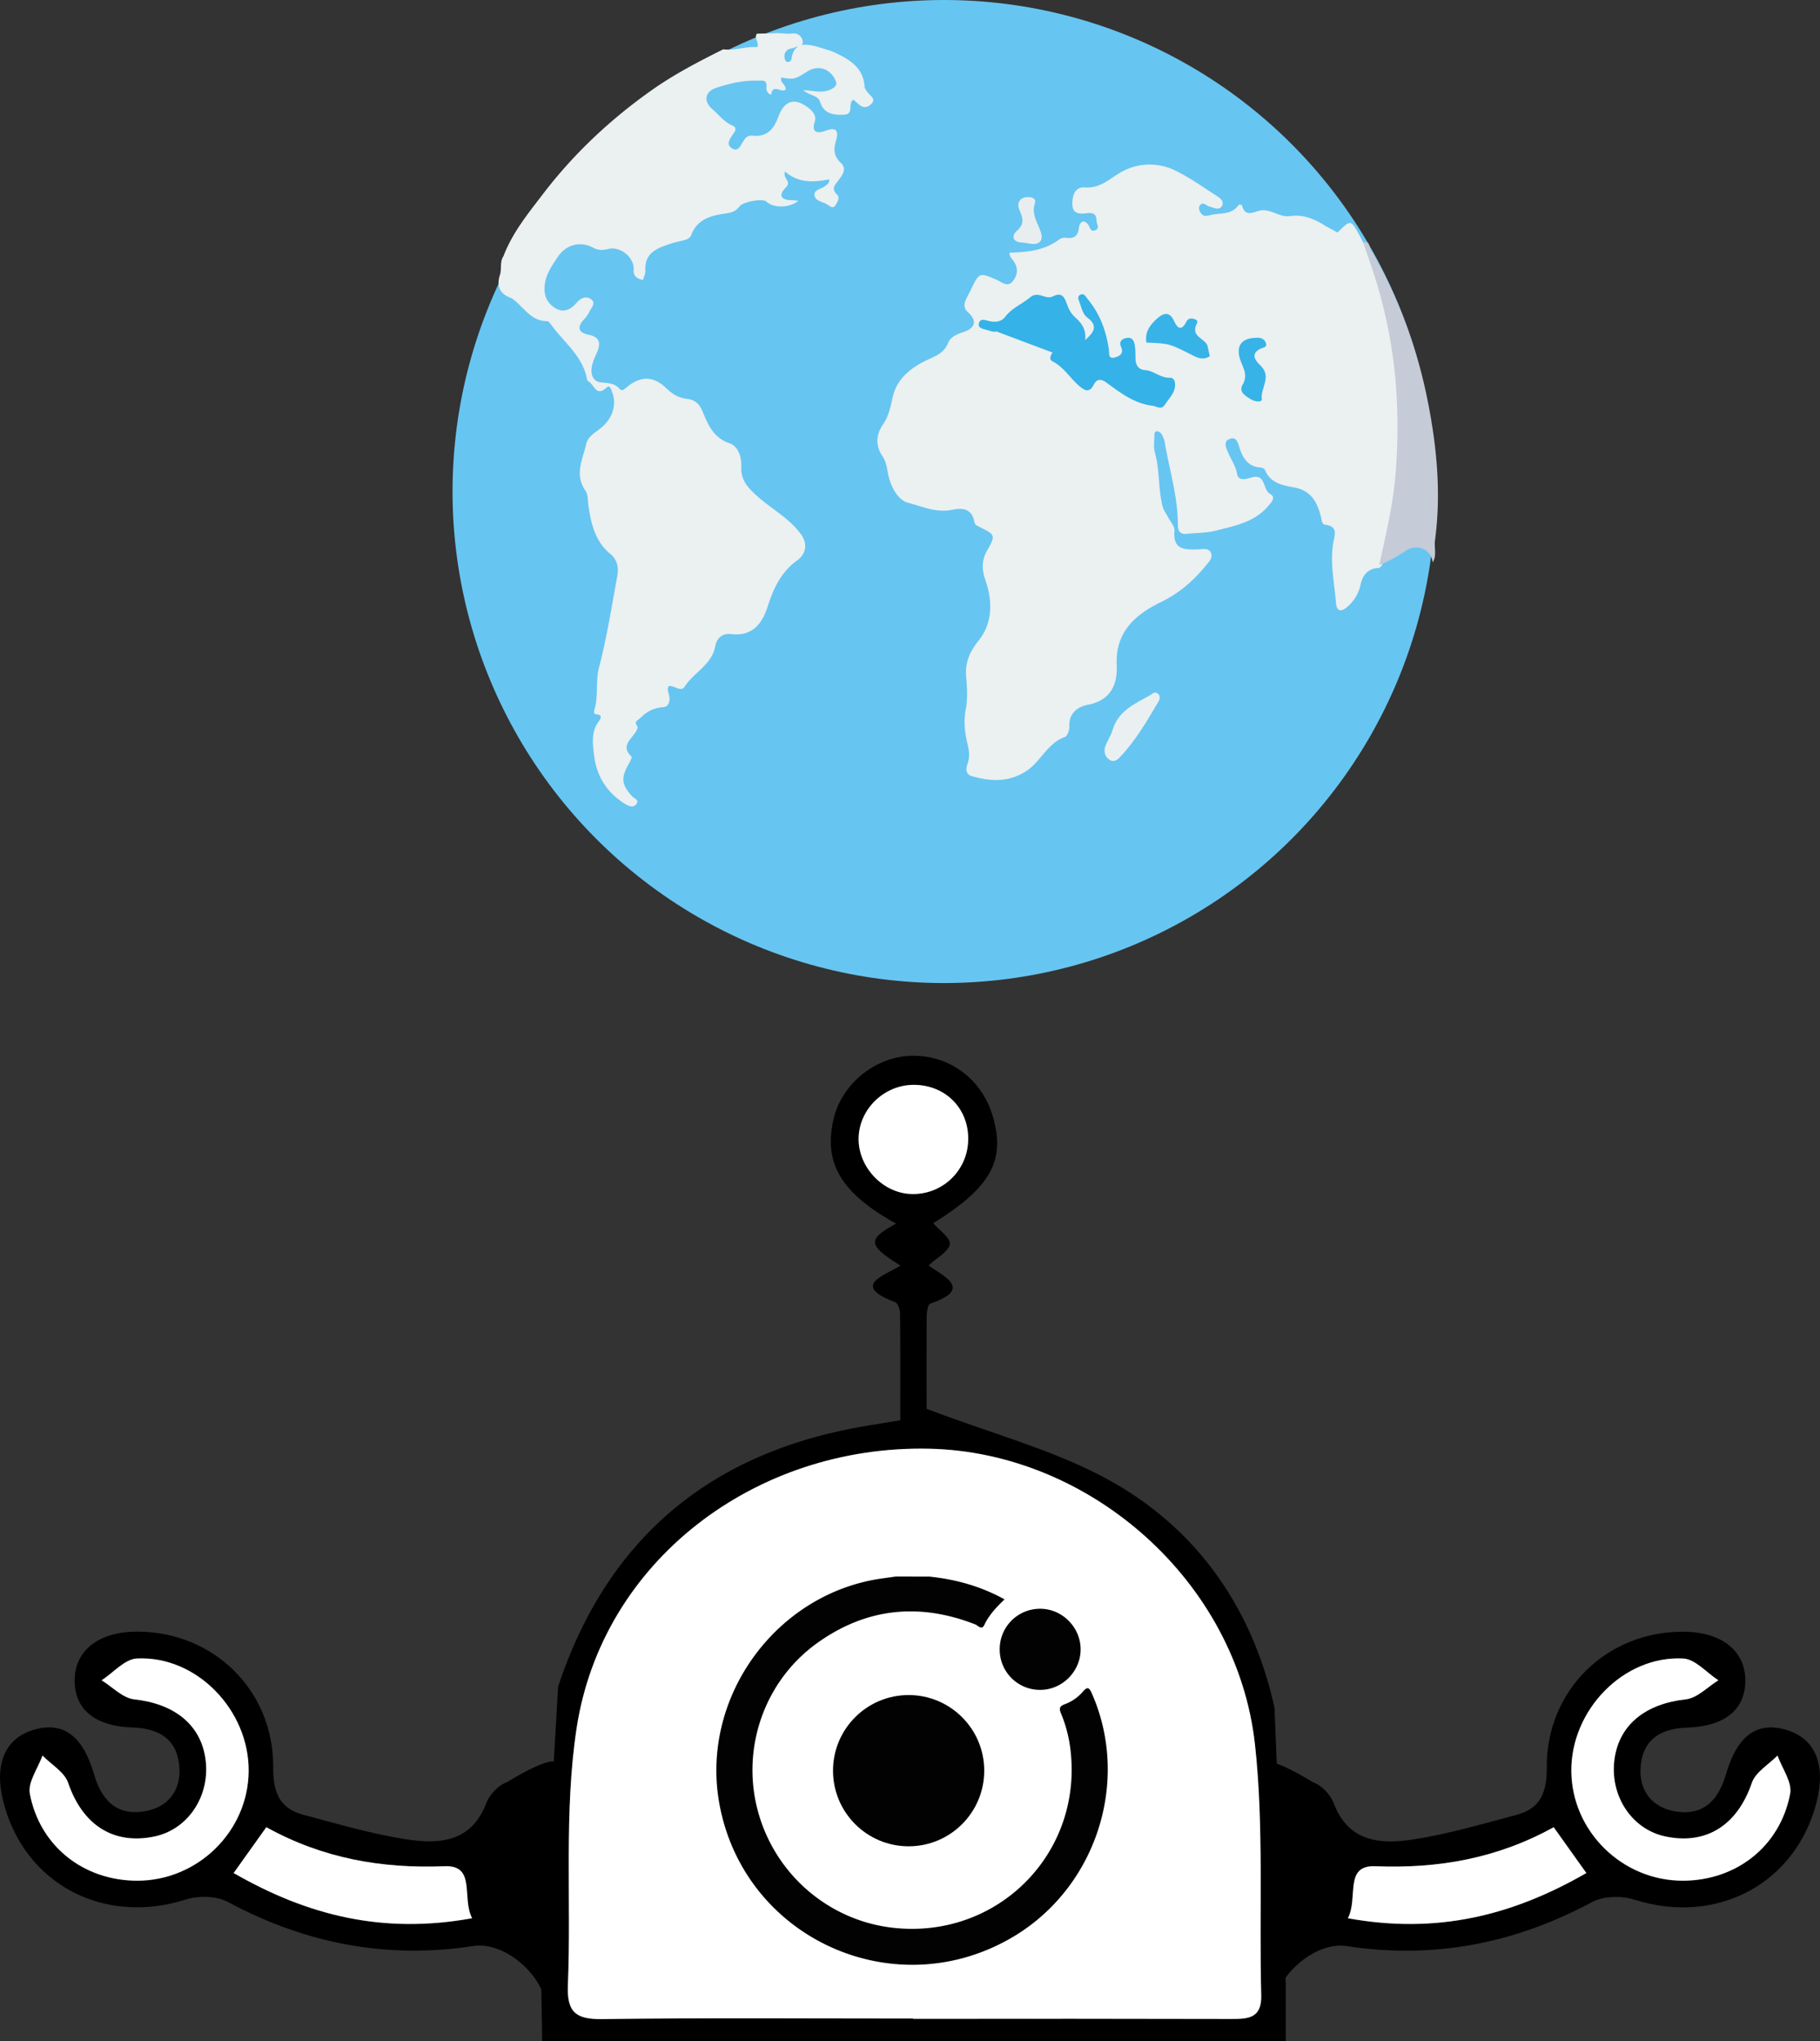 <svg xmlns="http://www.w3.org/2000/svg" viewBox="0 0 2157.98 2419.79">
    <rect x="0" y="0" width="2157.98" height="2419.79" fill="#333333" stroke="none"/>
    <defs>
        <style>
            .cls-1{fill:#fff;}.cls-2{fill:#020203;}.cls-3{fill:#67c5f1;}.cls-4{fill:#ebf0f1;}.cls-5{fill:#c5cbd7;}.cls-6{fill:#38b3e7;}.cls-7{fill:#eaf0f1;}.cls-8{fill:#e8eef0;}.cls-9{fill:#35b2e7;}.cls-10{fill:#38b3e8;}
        </style>
    </defs>
    <g id="Calque_2" data-name="Calque 2"><g id="Calque_2-2" data-name="Calque 2">
        <path d="M1496.59,2090.68c6-12,60,22,60,22,10.08,3.39,20.9,14.63,24.72,24.77,17.55,46.55,55.75,49.09,94.44,43.15,41.32-6.34,81.82-18.39,122.36-29.12,28.5-7.54,36.1-26.56,35.91-56.35-.56-91.47,71-160.87,161.36-160.83,44.23,0,72.74,21.27,74,55.17,1.35,35.7-22.41,57-68.94,58.51-33.27,1.06-53.83,15.77-55.27,49-1.15,26.78,14.46,45.87,41.26,50.34,33.52,5.59,51.18-13.38,60.08-44.06,13.37-46.13,37.13-62.92,72-52.41,33.63,10.15,46.59,40.84,35.68,84.55-24.36,97.64-118.69,147.59-216.17,116.59-15.19-4.83-36.73-4.46-50.32,2.84-91.75,49.25-188,68-291.21,52.17-37.79-5.8-85.75,36.86-86,74.87C1510.46,2381.79,1490.57,2102.73,1496.59,2090.68Zm626,35.77c2.6-13.67-9.59-30.14-15-45.32-10.44,10.67-26.07,19.58-30.41,32.32-17,49.78-53.54,74-102.66,63.57-40.56-8.64-66.89-49.72-59.93-93.53,6.4-40.26,37.9-63.92,84.41-69,13.49-1.48,25.7-14.71,38.49-22.55-13.87-9-27.37-25.1-41.67-25.84-70.83-3.66-133.33,61.17-132.69,133.65.62,71.34,60.48,130,132.44,129.77C2058.56,2229.32,2110.69,2189,2122.58,2126.45Zm-241.62,94-38.75-54.34c-67.12,37.12-136.84,49.22-211.31,46.27-37.78-1.5-20,37.23-32.74,61.66C1703.34,2293.11,1792.73,2271.16,1881,2220.41Z"/>
        <path class="cls-1" d="M1995.6,2229.51c63-.19,115.09-40.55,127-103.06,2.6-13.67-9.59-30.14-15-45.32-10.44,10.67-26.07,19.58-30.41,32.32-17,49.78-53.54,74-102.66,63.57-40.56-8.64-66.89-49.72-59.93-93.53,6.4-40.26,37.9-63.92,84.41-69,13.49-1.48,25.7-14.71,38.49-22.55-13.87-9-27.37-25.1-41.67-25.84-70.83-3.66-133.33,61.17-132.69,133.65C1863.78,2171.08,1923.64,2229.73,1995.6,2229.51Z"/>
        <path class="cls-1" d="M1598.16,2274c105.18,19.11,194.57-2.84,282.8-53.59l-38.75-54.34c-67.12,37.12-136.84,49.22-211.31,46.27C1593.12,2210.84,1610.9,2249.57,1598.16,2274Z"/>
    </g>
        <g id="Calque_3" data-name="Calque 3">
            <path d="M661.72,1999.56c56.43-170.58,173.89-273,350.86-306.59,16.72-3.17,33.57-5.7,54.86-9.29,0-42.61.18-84.59-.26-126.56,0-4.65-2.51-12.22-5.74-13.44-53.36-20.12-12.4-31.31,6.23-43.41-39.07-24.3-39.47-31-5.14-49.66-65.14-36.3-86.2-71.37-74.26-123.66,9.46-41.45,48.74-73.8,91.41-75.3,45.36-1.59,84.62,27.33,97.53,71.85,15.26,52.62-2.47,84-70.6,126.54,7,8.26,20.74,17.78,19.56,24.79-1.5,9-15,15.91-25.06,25.29,17.1,12.9,53.5,27.64,2,45.21-2.8,1-4.25,9.34-4.29,14.29-.34,40.74-.19,81.48-.19,110.43,78.33,30,153.34,49.28,218.67,85.86,103.65,58,168.26,152.23,193.85,268.5l13.41,328.73c0,21,0,42.08,0,66.65H642.83c0-35.19-2.38-69.36.62-103Zm420.9,393.35v.33q188.48,0,377,.15c20.16,0,36.6-.41,35.85-28.33-2.65-99,3.33-198.79-7.4-296.82-21.12-193.06-195.1-346.66-386.14-350.84C895.21,1712.88,713.69,1851,683.63,2049c-15.13,99.67-6.16,202.88-10.3,304.4-1.3,31.79,9.16,40.6,40.27,40.2C836.59,2392,959.61,2392.91,1082.62,2392.91Zm1.8-1106.85c-35.91-.51-66.41,29.07-66.36,64.38,0,33.64,29,63.91,62.17,65a65.13,65.13,0,0,0,67.72-63.17C1149.27,1315.07,1121.93,1286.6,1084.42,1286.06Z"/>
            <path class="cls-1" d="M1082.62,2392.91c-123,0-246-.93-369,.64-31.11.4-41.57-8.41-40.27-40.2,4.14-101.52-4.83-204.73,10.3-304.4,30.06-198,211.58-336.07,418.26-331.55,191,4.18,365,157.78,386.14,350.84,10.73,98,4.75,197.84,7.4,296.82.75,27.92-15.69,28.37-35.85,28.33q-188.49-.43-377-.15Z"/>
            <path class="cls-2" d="M1062.07,1868.92l39.93.07c31.11,3.27,60.73,11.34,89.07,27-9.84,9.47-18.49,18.65-24,30.42-3.07,6.52-7.48.52-10.68-.73-66.18-25.9-128.89-19.58-186.8,21.63-63.17,44.94-91,125.06-71,199.49,20.2,75.07,84.1,130.15,160.77,138.57,122.41,13.44,223.26-86.57,210.17-208.58a161.17,161.17,0,0,0-11.63-45.92c-2.37-5.6-1.32-8.32,4.3-10.44a52.55,52.55,0,0,0,21.83-15.07c5.58-6.62,7.68-4.43,10.63,2.26,45.87,104.08,5.19,229.93-93.41,288.42-140.21,83.17-319,2.23-348.26-157.63-22.87-125.07,66.05-248.85,191.87-267.07C1050.55,1870.53,1056.31,1869.73,1062.07,1868.92Z"/>
            <path class="cls-2" d="M1185.36,1955.3a47.74,47.74,0,0,1,47.68-48.15c26.1-.24,48.19,21.71,48.26,48s-21.94,48.22-48.07,48.14A47.73,47.73,0,0,1,1185.36,1955.3Z"/>
            <path class="cls-1" d="M1084.42,1286.06c37.51.54,64.85,29,63.53,66.19a65.13,65.13,0,0,1-67.72,63.17c-33.17-1.07-62.14-31.34-62.17-65C1018,1315.13,1048.51,1285.55,1084.42,1286.06Z"/>
            <rect class="cls-2" x="992.61" y="2071.89" width="169.5" height="75.75" rx="37.88">
            </rect>

            <circle class="cls-2" cx="1077.36" cy="2099.07" r="89.65">
                <animate id="blink" attributeName="opacity"
                         attributeType="XML"
                         values="0;1;0;1;0;1"
                         dur = "5s"
                         begin="3s;blink.end+10s"
                         />
            </circle>
        </g>
        <g id="Calque_5" data-name="Calque 5">
            <animateTransform attributeName="transform"
                              attributeType="XML"
                              type = "rotate"
                              from = "0 1119.27 582.69"
                              to = "360 1119.27 582.69"
                              dur = "10s"
                              repeatCount="indefinite"/>
            <circle class="cls-3" cx="1119.27" cy="582.69" r="582.69">
            </circle>
            <g id="ITgZ0B.tif"><path class="cls-4" d="M1586,275.62c15.58-15.57,15.59-15.57,26.12,3.67,1.47,2.7,2.84,5.45,4.25,8.18a156.12,156.12,0,0,1,20.23,41.9q48.21,157.54,9.62,317.79a175.46,175.46,0,0,1-7.36,22.2c-1.46,2.55-3.23,4.59-6.59,4-11.24,1.82-16.61,8.87-19,19.67a47.91,47.91,0,0,1-15.79,26.45c-7.52,6.53-12.67,5.07-13.42-4.81-1.83-23.81-7.38-47.43-3.12-71.59,1.49-8.45,6-19.16-9.47-21-4.67-.55-4.3-6.14-5.38-10.22-4.42-16.8-11.61-30.36-31.63-34-13.31-2.43-28.36-5-34.57-20.79-.56-1.44-3.3-2.75-5.11-2.85-15.31-.87-21.42-11.61-25.32-24.05-1.87-6-3.59-12.4-10.82-10-8.6,2.79-5.06,10-2.71,15.71,3.51,8.58,9.13,15.93,10.86,25.72,1.67,9.45,11.12,6.18,16.94,4.47,17.76-5.18,13.1,14.67,22.53,19.64,7.26,3.83.67,10.59-3.56,15.35-16.24,18.31-39.16,22.36-61,28-11,2.83-22.71,2.57-34.09,3.78-8.13.86-11-2.78-11-10.83,0-33.49-10.27-65.41-15.63-98.09a29,29,0,0,0-4.2-10,6.94,6.94,0,0,0-5.06-2.63c-2.62-.05-2.93,2.63-2.94,4.63,0,6.79-1.23,14,.53,20.29,5.84,21,3.93,43,9.14,64,1.09,4.39,4.15,8.27,6.25,12.41,2.82,5.56,8.36,11.4,7.88,16.68-2.07,22.7,12.24,22.32,27.72,22,5.44-.1,12.9-2.27,15.54,4.18s-3.22,11.47-7.12,16.24c-14.65,17.89-31.5,32-53,42.47-29.76,14.55-53.52,35.24-51.62,74.42,1.08,22.4-6.92,41.61-33.9,46.83-12.35,2.39-23.1,9.82-22.23,26,.22,4.13-2.42,11.21-5.41,12.27-20.74,7.39-28.35,29-45.63,40.32-21,13.7-42.41,12.38-64.57,6.12-6.82-1.93-7.61-8.14-5.31-14.22,3.13-8.25,2.1-16.18,0-24.52-3.24-13.17-4.56-26.29-2-40.2,2.24-12.13,1.86-25.08.61-37.46-1.76-17.3,3.41-30.35,14.54-44.13,16.86-20.85,16.73-46.91,8.43-71.13-4.69-13.68-5-24.05,2.17-36.52,10-17.45,9.09-18.08-9.21-27.22-2.81-1.4-5.7-2.47-6.35-6.19-2.78-15.68-14.41-16.81-26.3-14.22-18.43,4-35.46-4-51.77-8.17-13.44-3.41-22-21.07-24.72-37.07-1.08-6.33-2.22-12.36-5.74-17.61-9-13.35-8.28-26.07.8-39.2,6.89-10,8.52-21.78,11.48-33.46,5.34-21.18,22.89-34.13,42-42.87,9.89-4.52,18.66-8.21,23-19.05,3.14-7.84,10.46-10.59,18.25-13.22,14.38-4.83,16.48-13.51,5.77-23.25-4.87-4.43-5.28-8.69-3.33-13.82,1.66-4.36,4.24-8.37,6.24-12.62,10-21.19,10.25-21.18,31.15-12.13,6.12,2.65,12.78,9.64,19.33.82,5.52-7.46,5.92-15.35.35-23.23-2-2.86-5-5.38-4.65-9.94,21.08-.58,41.63-2.51,59.1-15.9a11,11,0,0,1,7.41-1.74c9.3,1.22,14.46-1.32,15.63-11.77.62-5.54,5-11.68,11.11-3.62,2.37,3.14,2.12,8.59,8.13,6.57a4.63,4.63,0,0,0,2.9-6.39c-2.52-4.64.8-12.48-7.31-14a22.51,22.51,0,0,0-6.23.19c-8.52.88-16.21.56-16.33-11-.12-10.47,3.24-20.61,14.92-19.71,19.51,1.52,30.79-12.15,45.71-19.62a68.35,68.35,0,0,1,61.28-.4c16.81,8.12,32.22,19.19,48,29.27,4.27,2.72,10.35,6.56,7.79,12.08-3.16,6.82-9.75,2.66-15.08,1.4-3.71-.88-7.21-6-11.12-1.76-2.08,2.23-1.43,6.08.4,8.84,2.89,4.33,5.74,4.65,11.53,3.08,11.58-3.13,25.18.34,33.62-12,.45-.66,3.85-.37,3.93-.05,4,16.53,15.65,6.84,23.65,6.27,12.09-.85,21.62,8.64,33.37,6.93,16.3-2.37,29.94,3.75,43,12.23"/>
                <path class="cls-4" d="M1431.72,409.77c-12.62-2.39-16.62-12.36-20.07-23.87-8.69,6.8-16.55,6.6-23.5-1.88-3.36-4.1-7.56-5.59-12.31-2.28-5.3,3.68-9.28,8.54-10.19,15.05-.62,4.42,3.3,5.17,6.31,4.85,17.29-1.81,31.26,5.84,44.78,15.06,5.31,3.63,12.3,2.16,17.73,5.54"/>
                <path class="cls-4" d="M967.15,54.79c7.94,2.6,16.24,4.42,23.73,8,17.19,8.13,32.91,17.9,34.28,40,.16,2.72,2.7,5.51,4.63,7.86,3.18,3.87,9,7,3.15,12.82-5,4.91-10.19,4.47-15.23-.2-1.84-1.7-3.79-3.28-5.73-5-7.5,4.07,1.43,17.25-11.28,17.73s-23.85-1-28.36-15.24c-2.51-7.94-11.78-7-20-14,13.79,1,23.82,4,33.54-1.21,6-3.23,7.18-6.18,3.84-12.22-7-12.67-20.31-16.33-32.83-8.43C942.09,94.26,942,94.29,926.34,92c-1.91,5.92,5.88,8.31,5.16,14.21-4.71,4.5-15.78-7.66-17,6-4.48-.84-6.12-5.89-5.83-8,1.49-10.8-5.44-8.48-11.49-8.61C880.69,95.22,865,99,849.56,104c-13.81,4.46-15.84,16-4.83,25.48,7.49,6.42,13.44,14.72,22.82,18.89,8.26,3.67,3.19,7.9.57,12.23-3,4.88-7.21,10.62-.47,15.07,7.24,4.77,9.92-2.2,12.87-6.93,2.8-4.49,5-8.55,11.91-7.9,15.77,1.48,24.52-6.36,30-21.36,7.54-20.69,19.53-24.08,35.58-12,5.46,4.11,10.41,9.28,8,17.11-4.42,14,5,13.32,12.58,10.49,14.8-5.55,15.62,1.63,12.51,12.35-2.86,9.89-2.41,17.92,5.77,25.52,7.84,7.28,1.94,14.53-2.69,20.77-4.13,5.57-9,9.92-1.64,17,3.81,3.67.25,9.16-2.07,12.81-2.84,4.45-6.9.69-9.53-1-5.44-3.52-14.74-4.06-15.26-11.52-.42-6.13,8.17-6.93,12.55-10.38,2.38-1.87,5.39-3.34,5-8-18.35,3.55-36.54,4.67-52.35-9.26-3.22,8.64,8.32,11.27.95,18.81-10.18,10.41-4.53,15.34,8.14,15.15a50.49,50.49,0,0,1,6.59.8c-10.79,8.64-29.51,8.76-38,.74-3.88-3.66-27.28-.19-32,6.1-4.29,5.71-9,7.05-15.59,8-17.08,2.48-34,6.25-41.18,25.3-1.68,4.45-5.72,5.76-9.87,6.79-4.55,1.12-9.18,2-13.62,3.5-16.12,5.28-32.46,10.33-31.08,32.59.21,3.42-1.8,7-2.87,10.82-6.8-1.62-11.5-4.1-11-12.34.82-14.33-15.61-28-30.07-24.5-6.54,1.6-11.79,1.78-17.85-1.42-15.6-8.25-32-3.94-41.94,10.72-6.7,9.91-13.63,19.67-15.42,32.13-1.73,12.1,1.58,21.87,11.84,28.43,10.5,6.7,18.87,1.81,26.05-6.37,4.66-5.31,10.88-8.09,16.63-4.06,6.73,4.72.34,10.25-1.77,15a34,34,0,0,1-6.24,9c-8.54,9.28-7.32,15.61,5.43,18.28,14,2.92,14.49,11,9.38,22.07-2.6,5.65-5.23,11.65-5.92,17.71-.86,7.65,1.74,15.49,10.56,16.61,8.32,1.06,16.34.51,22.7,7.81,3.14,3.62,6.39-.47,9.23-2.71,16.52-13.07,31.19-12.55,46.27,2.11,7,6.79,14.54,11.34,24.52,12.41,8.14.87,14.17,5.28,17.66,13.49,6.84,16.13,12.66,32.31,32.53,39.1,10.28,3.52,14.51,16,14,27.82-.62,14.85,6.48,23.55,17.58,33.73,17.41,16,39.21,26.86,53.32,46.59,8.65,12.08,5,23.81-4.35,30.53-19.53,14.1-28.29,33.21-35.31,55.09-6.35,19.82-18,35.57-43.28,32.52-9.85-1.18-16.86,3.9-18.87,14.64-4.09,21.85-25.5,30.82-36.37,47.83-4.22,6.59-12.35-1.9-18.74-.91-2.43,4.53.09,8.4.76,12.4,1,5.91-1.28,12.08-6.58,12.54-11,.94-18.88,4.2-27.25,12.36-4.58,4.46-8.29,4.33-4,10.89.81,1.25-1.19,4.9-2.6,7-6,8.82-17.2,16.6-4.37,28.56.8.74-1.73,5.53-3.2,8.16-9.65,17.18-8.86,24.86,3.83,38.77,2.44,2.68,9,4.34,4.79,9.49-3.53,4.31-8.64,2.31-12.85-.24-22-13.41-34.39-33.62-37.18-58.66-1.46-13-3.51-27.18,5.66-39.35,2.26-3,5.11-8-3-8.33-2.67-.12-2.84-3-2.26-4.88,5.08-16.59,1.17-33.85,5.65-51,9.3-35.65,15-72.27,21.66-108.58,1.76-9.58-.15-19-8.23-25.69-18-14.79-22.83-35.41-26-56.89-.92-6.17-.37-13.56-3.61-18.22-13.3-19.09-3.16-37.19,1-55.44,2-8.63,10.05-13,16.59-18.16,14.46-11.46,19.84-27.85,14.21-42.9-1.23-3.3-2.86-9.3-6.61-5.75-12.52,11.84-14.78-3.49-21.37-7.09a4,4,0,0,1-1.92-2.42c-4.69-26.85-26-42.83-41.06-62.91-1.82-2.42-4.27-6.27-6.42-6.26-20.11.05-28.11-18.15-42.08-27.2-13.66-4.67-18.14-14.08-13.71-27.58,2.39-7.29-.47-15.49,4.22-22.28C607.43,276,626,253.34,643.53,230.34c36.48-47.78,79.83-88.54,129-123.29,26.85-19,55.8-34,85.07-48.62,13.57,1.85,26.69-3.63,40.35-2.53,2.65-5.4-4.49-10.61-.4-16l19.77-.48c7.52-.73,14.94,1.23,22.59.27a10.63,10.63,0,0,1,11.71,8.47c1.63,7.11-5.41,6.2-9.09,8.07-2.72,1.38-6.3,1.07-8.77,3-3.63,2.89-4.42,6.89-3,11.28.49,1.55,1.51,3,3.18,3,5.3-.23,4.37-4.93,5.36-8.1C944.08,50,955.61,52.4,967.15,54.79Z"/>
                <path class="cls-5" d="M1698.72,666.76c-1.62-15.54-18.47-22.81-32.13-13.68A170.29,170.29,0,0,1,1635.35,670c8.05-37,16.94-73.75,19.68-111.82a677.5,677.5,0,0,0-.2-105.84,574.85,574.85,0,0,0-22.68-117.54c-4.78-15.93-10.51-31.57-15.8-47.34,7.54-2.72,6.83,4.63,8.68,7.79,32.64,55.66,54.81,115.47,67.51,178.56,11.09,55.1,16.46,110.78,8.9,167C1700.28,649.44,1703.9,658.57,1698.72,666.76Z"/>
                <path class="cls-6" d="M1434.47,422.24c-6.49,4.5-12.83,2.85-19.18-.39-28.86-14.71-28.87-14.7-56-15.71-2.21-12.71,4.6-21.42,13.26-29,7.69-6.73,14.71-7.55,19.64,3.58,4.06,9.15,9,11.61,14.38.77,2.52-5.06,7.05-4.27,10.81-2.8,4.41,1.74,1.39,4.87.45,7.69-4.39,13,10.54,14.8,13.86,23.39Q1433.1,416,1434.47,422.24Z"/>
                <path class="cls-7" d="M1310,886.47c2-6.93,6.91-13.63,9-20.59,6.83-23.26,26.25-31.42,44.48-41.6,2.67-1.49,4.94-4.48,8.28-2.76,4.18,2.14,3.86,6.66,2.15,9.56-13.95,23.72-27.74,47.61-47.08,67.56-3.07,3.16-7.19,4.78-11.32,2Q1308.36,895.93,1310,886.47Z"/>
                <path class="cls-8" d="M1222.11,289c-3.58-.52-7.16-1.32-10.76-1.51-10.69-.57-12-8-6.21-13.24,9.19-8.2,8.57-14.57,3.77-24.76-3.29-7-1.4-16,10.44-15.86,4.83.07,9.46,2.17,7.78,7.07-4.44,13,2.95,22.92,6.79,33.9C1237.5,284.87,1232.78,290.55,1222.11,289Z"/>
                <path class="cls-9" d="M1181.38,392.89c-2.81,1.19-7.12-.52-10.53-1.56-4.26-1.31-11.25-1.87-10.27-7.42,1.32-7.45,7.89-4.17,12.83-3.15,7.08,1.47,14.08.65,18.57-5.3,7.78-10.34,19.83-14.86,29-22.66,10.37-8.82,18.28,3.24,27.8-1.58,13.2-6.68,14.5,6,18.25,14.25a34.85,34.85,0,0,0,8.28,11.17c7.63,6.83,12.78,14.54,11.37,26.44,10.38-9,15.61-16.75,2.8-26.41-5.57-4.21-7-11.39-9.29-17.78-1.21-3.42-3.44-7.49,1-9.58,4.3-2,6.16,2.5,8.39,5.16,14.56,17.43,22.08,37.79,25.21,60.06.57,4.05-1,11.22,6.57,9.34,5.11-1.25,11.63-4,8.1-12.1-2.92-6.68.3-10,6.41-11.12,7.13-1.26,9,4.07,9.79,9.43.74,5.14.56,10.41.73,15.62.25,7.23,3.72,12.53,10.95,13,10.67.67,18.57,9.47,29.44,9.08a5.75,5.75,0,0,1,6,4.23c2.64,11.85-6.07,19.2-11.59,27.73-4.37,6.73-9.44,1.91-14.91,1.23-21.77-2.71-38-15.47-54.71-27.66-5.49-4-11-4.6-14.42,2.21-5.48,11-11.05,7.57-18.06,1.53-10.57-9.11-17.74-21.79-30.7-28.45-5.09-2.62-2.79-6.92-.39-10.68"/>
                <path class="cls-10" d="M1488.72,400.44c5-.36,9.71.26,11.9,5.39,2.73,6.38-2.91,5.9-6.43,7.72-13,6.73-4,15.55.59,20,13.47,13.17-.29,26.33,1.33,39.38.55,4.44-7.88,3.21-11.86,1-6.82-3.81-16-9.15-11-17.65,6.41-10.78,1.66-18.41-1.87-27.47C1464.55,411.24,1471,401,1488.72,400.44Z"/>
            </g>
        </g>
        <g id="Calque_4" data-name="Calque 4">
            <path d="M647.52,2381.79c-.29-38-48.25-80.67-86-74.87-103.2,15.85-199.46-2.92-291.21-52.17-13.59-7.3-35.13-7.67-50.32-2.84-97.48,31-191.81-18.95-216.17-116.59-10.91-43.71,2.05-74.4,35.68-84.55,34.82-10.51,58.58,6.28,71.95,52.41,8.9,30.68,26.57,49.65,60.08,44.06,26.8-4.47,42.41-23.56,41.26-50.34-1.44-33.19-22-47.9-55.27-49-46.53-1.49-70.29-22.81-68.93-58.51,1.28-33.9,29.79-55.15,74-55.17,90.31,0,161.92,69.36,161.36,160.83-.19,29.79,7.41,48.81,35.91,56.35,40.54,10.73,81,22.78,122.36,29.12,38.7,5.94,76.89,3.4,94.44-43.15,3.82-10.14,14.65-21.38,24.72-24.77,0,0,54-34,60-22S647.52,2381.79,647.52,2381.79ZM162.38,2229.51c72,.22,131.82-58.43,132.44-129.77.64-72.48-61.86-137.31-132.69-133.65-14.3.74-27.8,16.82-41.67,25.84,12.8,7.84,25,21.07,38.49,22.55,46.51,5.09,78,28.75,84.41,69,7,43.81-19.37,84.89-59.93,93.53-49.12,10.46-85.69-13.79-102.66-63.57-4.34-12.74-20-21.65-30.41-32.32-5.37,15.18-17.56,31.65-15,45.32C47.29,2189,99.42,2229.32,162.38,2229.51ZM559.82,2274c-12.74-24.43,5-63.16-32.74-61.66-74.47,2.95-144.19-9.15-211.31-46.27L277,2220.41C365.25,2271.16,454.64,2293.11,559.82,2274Z"/>
            <path class="cls-1" d="M162.38,2229.51c-63-.19-115.09-40.55-127-103.06-2.6-13.67,9.59-30.14,15-45.32,10.44,10.67,26.07,19.58,30.41,32.32,17,49.78,53.54,74,102.66,63.57,40.56-8.64,66.89-49.72,59.93-93.53-6.4-40.26-37.9-63.92-84.41-69-13.49-1.48-25.69-14.71-38.49-22.55,13.87-9,27.37-25.1,41.67-25.84,70.83-3.66,133.33,61.17,132.69,133.65C294.2,2171.08,234.34,2229.73,162.38,2229.51Z"/>
            <path class="cls-1" d="M559.82,2274c-105.18,19.11-194.57-2.84-282.8-53.59l38.75-54.34c67.12,37.12,136.84,49.22,211.31,46.27C564.86,2210.84,547.08,2249.57,559.82,2274Z"/>
        </g>
    </g>
</svg>